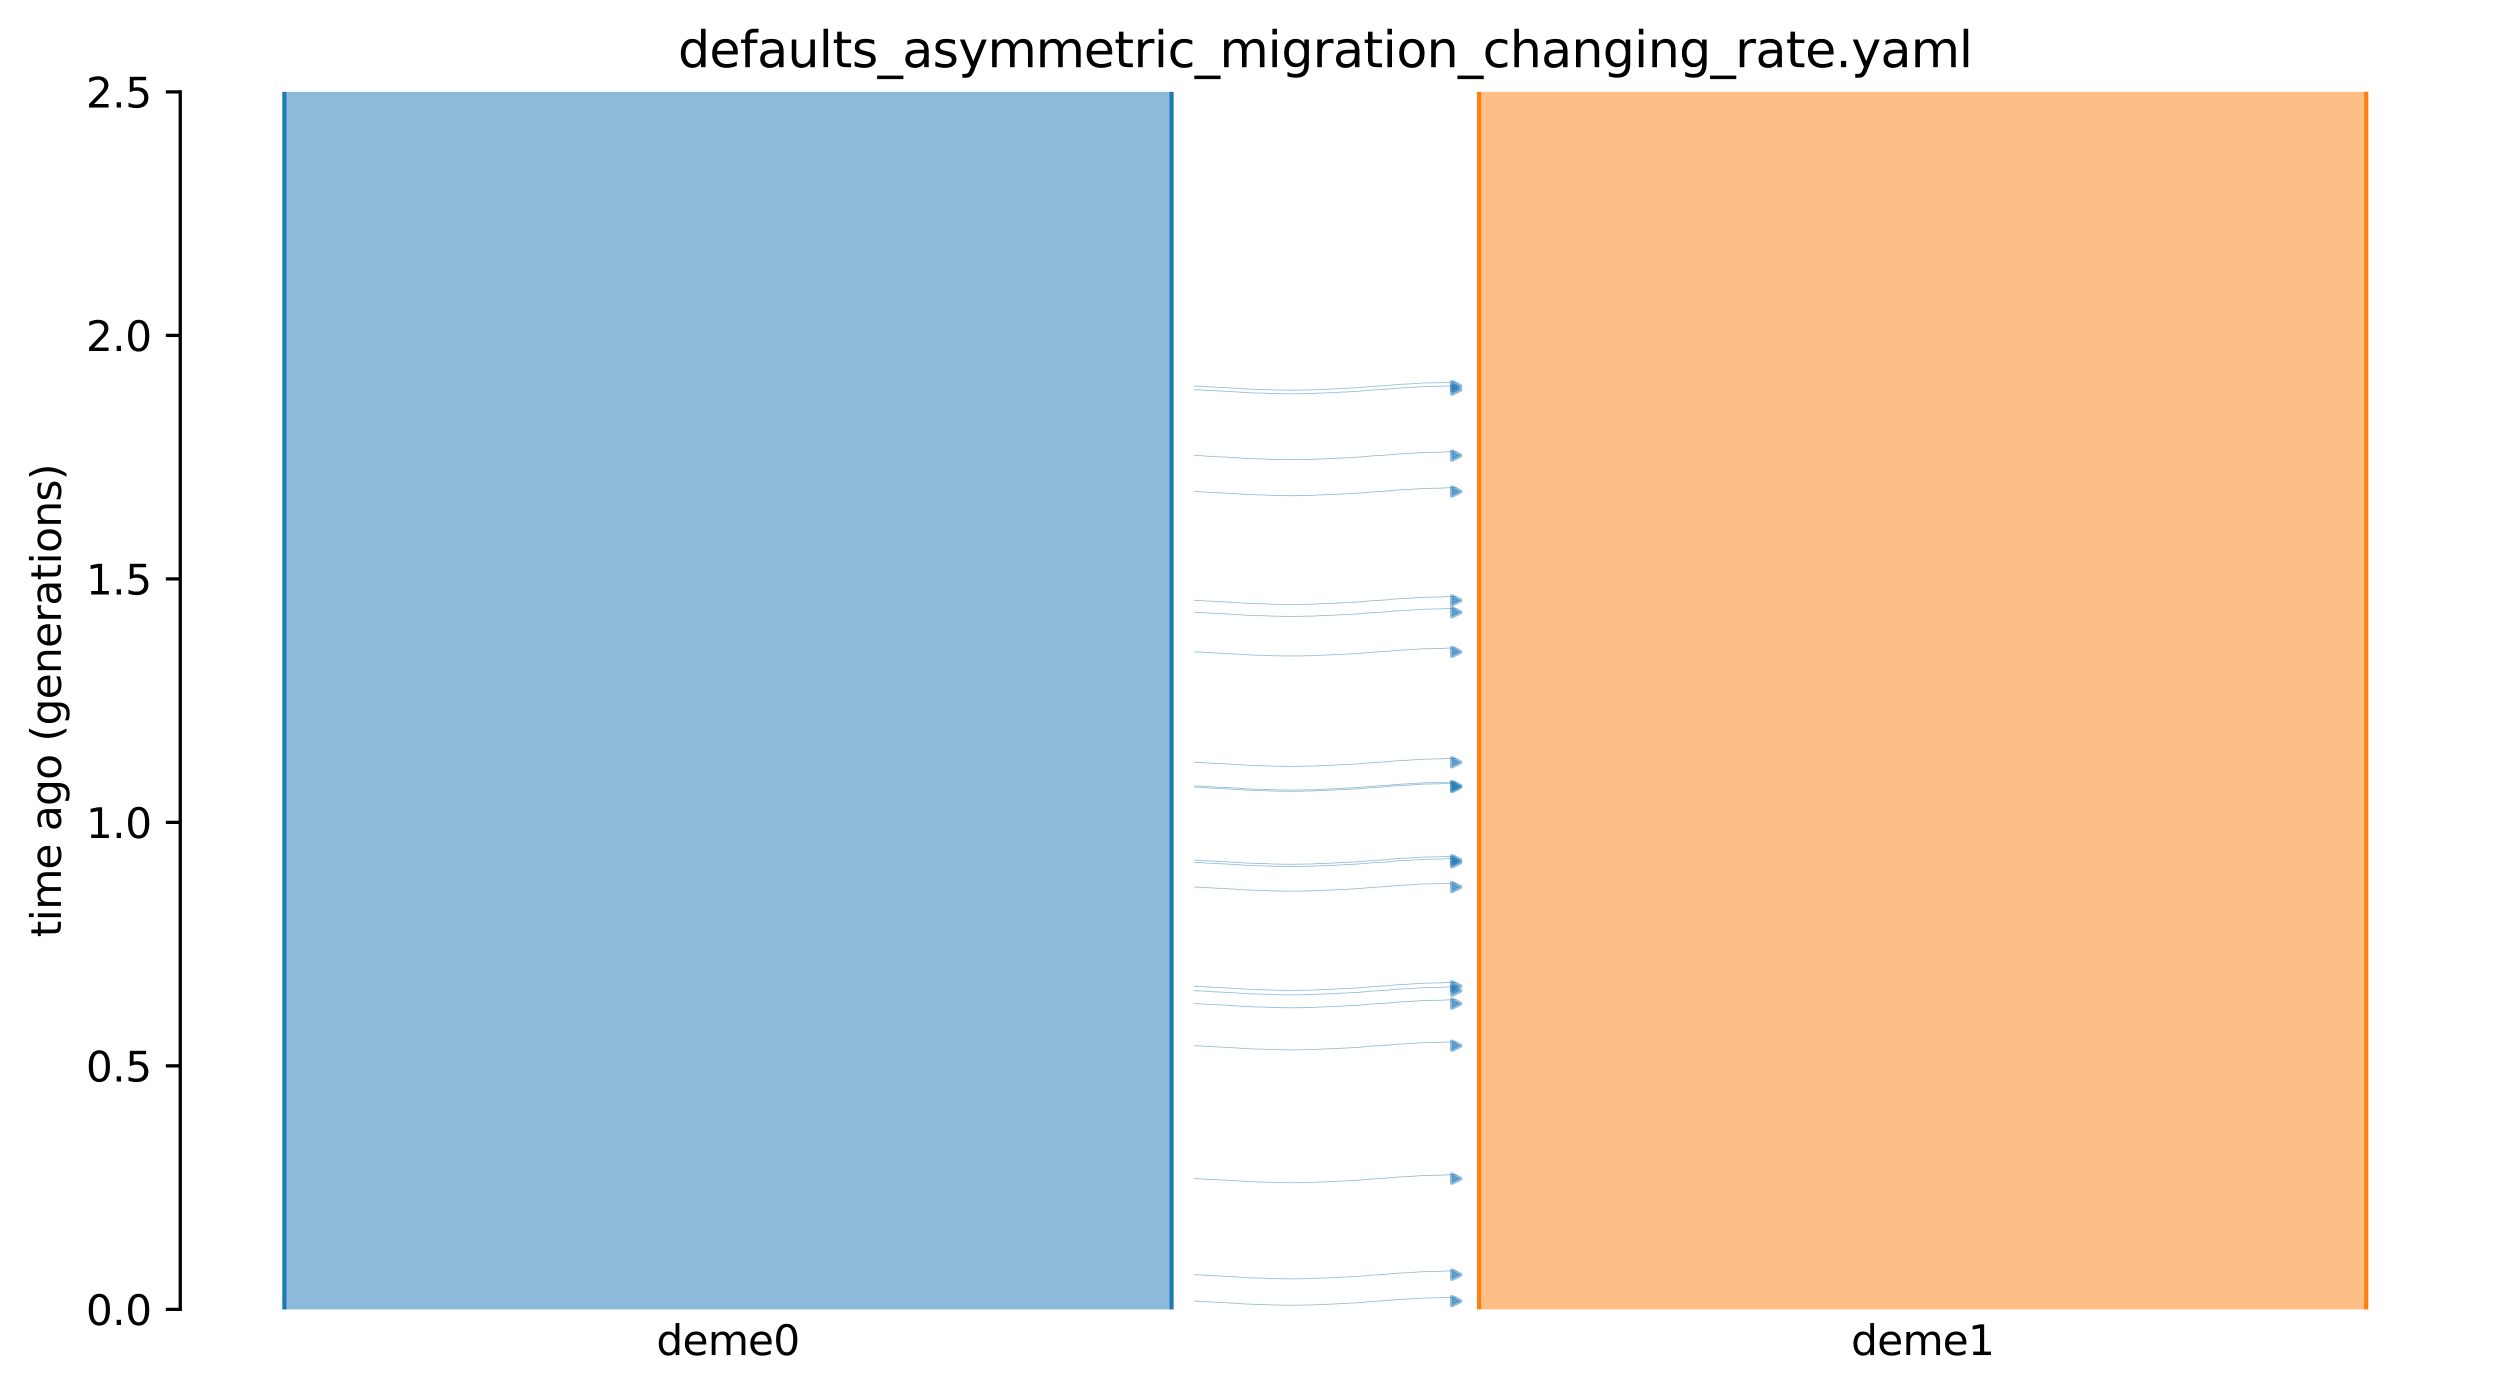 <?xml version="1.0" encoding="utf-8" standalone="no"?>
<!DOCTYPE svg PUBLIC "-//W3C//DTD SVG 1.1//EN"
  "http://www.w3.org/Graphics/SVG/1.1/DTD/svg11.dtd">
<svg xmlns:xlink="http://www.w3.org/1999/xlink" width="607.2pt" height="338.4pt" viewBox="0 0 607.2 338.4" xmlns="http://www.w3.org/2000/svg" version="1.1">
 <defs>
  <style type="text/css">*{stroke-linejoin: round; stroke-linecap: butt}</style>
 </defs>
 <g id="figure_1">
  <g id="patch_1">
   <path d="M 0 338.4 
L 607.2 338.4 
L 607.2 0 
L 0 0 
z
" style="fill: #ffffff"/>
  </g>
  <g id="axes_1">
   <g id="patch_2">
    <path d="M 43.781 318.022 
L 600 318.022 
L 600 22.318 
L 43.781 22.318 
z
" style="fill: #ffffff"/>
   </g>
   <path d="M 290.112 191.193 
L 291.112 191.224 
L 292.112 191.261 
L 293.112 191.359 
L 294.112 191.391 
L 295.112 191.465 
L 296.112 191.504 
L 297.112 191.539 
L 298.112 191.597 
L 299.112 191.667 
L 300.112 191.719 
L 301.112 191.778 
L 302.112 191.866 
L 303.112 191.913 
L 304.112 191.955 
L 305.112 191.986 
L 306.112 192.012 
L 307.112 192.033 
L 308.112 192.087 
L 309.112 192.115 
L 310.112 192.145 
L 311.112 192.17 
L 312.112 192.181 
L 313.112 192.191 
L 314.112 192.191 
L 315.112 192.182 
L 316.112 192.17 
L 317.112 192.139 
L 318.112 192.128 
L 319.112 192.098 
L 320.112 192.038 
L 321.112 192.001 
L 322.112 191.962 
L 323.112 191.919 
L 324.112 191.887 
L 325.112 191.819 
L 326.112 191.78 
L 327.112 191.737 
L 328.112 191.667 
L 329.112 191.63 
L 330.112 191.572 
L 331.112 191.461 
L 332.112 191.39 
L 333.112 191.277 
L 334.112 191.232 
L 335.112 191.17 
L 336.112 191.122 
L 337.112 191.041 
L 338.112 190.922 
L 339.112 190.852 
L 340.112 190.769 
L 341.112 190.736 
L 342.112 190.685 
L 343.112 190.616 
L 344.112 190.55 
L 345.112 190.473 
L 346.112 190.446 
L 347.112 190.419 
L 348.112 190.397 
L 349.112 190.377 
L 350.112 190.351 
L 351.112 190.301 
L 352.112 190.266 
L 353.669 190.23 
" clip-path="url(#p6f169dc552)" style="fill: none; stroke: #1f77b4; stroke-opacity: 0.5; stroke-width: 0.2; stroke-linecap: square"/>
   <path d="M 290.112 93.767 
L 291.112 93.798 
L 292.112 93.835 
L 293.112 93.933 
L 294.112 93.965 
L 295.112 94.039 
L 296.112 94.078 
L 297.112 94.113 
L 298.112 94.171 
L 299.112 94.241 
L 300.112 94.293 
L 301.112 94.352 
L 302.112 94.44 
L 303.112 94.487 
L 304.112 94.529 
L 305.112 94.559 
L 306.112 94.585 
L 307.112 94.607 
L 308.112 94.661 
L 309.112 94.689 
L 310.112 94.719 
L 311.112 94.744 
L 312.112 94.755 
L 313.112 94.765 
L 314.112 94.765 
L 315.112 94.756 
L 316.112 94.744 
L 317.112 94.713 
L 318.112 94.702 
L 319.112 94.672 
L 320.112 94.612 
L 321.112 94.575 
L 322.112 94.536 
L 323.112 94.493 
L 324.112 94.46 
L 325.112 94.393 
L 326.112 94.354 
L 327.112 94.311 
L 328.112 94.241 
L 329.112 94.204 
L 330.112 94.146 
L 331.112 94.035 
L 332.112 93.964 
L 333.112 93.851 
L 334.112 93.805 
L 335.112 93.744 
L 336.112 93.696 
L 337.112 93.615 
L 338.112 93.496 
L 339.112 93.426 
L 340.112 93.343 
L 341.112 93.31 
L 342.112 93.259 
L 343.112 93.19 
L 344.112 93.124 
L 345.112 93.047 
L 346.112 93.02 
L 347.112 92.993 
L 348.112 92.971 
L 349.112 92.951 
L 350.112 92.925 
L 351.112 92.875 
L 352.112 92.84 
L 353.669 92.804 
" clip-path="url(#p6f169dc552)" style="fill: none; stroke: #1f77b4; stroke-opacity: 0.5; stroke-width: 0.2; stroke-linecap: square"/>
   <path d="M 290.112 145.819 
L 291.112 145.85 
L 292.112 145.887 
L 293.112 145.985 
L 294.112 146.017 
L 295.112 146.091 
L 296.112 146.13 
L 297.112 146.165 
L 298.112 146.223 
L 299.112 146.293 
L 300.112 146.345 
L 301.112 146.404 
L 302.112 146.493 
L 303.112 146.539 
L 304.112 146.581 
L 305.112 146.612 
L 306.112 146.638 
L 307.112 146.659 
L 308.112 146.713 
L 309.112 146.741 
L 310.112 146.771 
L 311.112 146.796 
L 312.112 146.807 
L 313.112 146.817 
L 314.112 146.817 
L 315.112 146.808 
L 316.112 146.796 
L 317.112 146.765 
L 318.112 146.754 
L 319.112 146.724 
L 320.112 146.664 
L 321.112 146.627 
L 322.112 146.588 
L 323.112 146.545 
L 324.112 146.513 
L 325.112 146.445 
L 326.112 146.406 
L 327.112 146.363 
L 328.112 146.293 
L 329.112 146.256 
L 330.112 146.198 
L 331.112 146.087 
L 332.112 146.016 
L 333.112 145.903 
L 334.112 145.858 
L 335.112 145.796 
L 336.112 145.748 
L 337.112 145.667 
L 338.112 145.548 
L 339.112 145.478 
L 340.112 145.395 
L 341.112 145.362 
L 342.112 145.311 
L 343.112 145.242 
L 344.112 145.176 
L 345.112 145.099 
L 346.112 145.072 
L 347.112 145.045 
L 348.112 145.023 
L 349.112 145.003 
L 350.112 144.977 
L 351.112 144.927 
L 352.112 144.892 
L 353.669 144.856 
" clip-path="url(#p6f169dc552)" style="fill: none; stroke: #1f77b4; stroke-opacity: 0.5; stroke-width: 0.2; stroke-linecap: square"/>
   <path d="M 290.112 119.391 
L 291.112 119.422 
L 292.112 119.459 
L 293.112 119.557 
L 294.112 119.59 
L 295.112 119.663 
L 296.112 119.702 
L 297.112 119.737 
L 298.112 119.795 
L 299.112 119.865 
L 300.112 119.917 
L 301.112 119.976 
L 302.112 120.065 
L 303.112 120.111 
L 304.112 120.153 
L 305.112 120.184 
L 306.112 120.21 
L 307.112 120.231 
L 308.112 120.285 
L 309.112 120.313 
L 310.112 120.343 
L 311.112 120.368 
L 312.112 120.379 
L 313.112 120.39 
L 314.112 120.389 
L 315.112 120.38 
L 316.112 120.368 
L 317.112 120.337 
L 318.112 120.326 
L 319.112 120.296 
L 320.112 120.236 
L 321.112 120.199 
L 322.112 120.16 
L 323.112 120.117 
L 324.112 120.085 
L 325.112 120.017 
L 326.112 119.978 
L 327.112 119.935 
L 328.112 119.865 
L 329.112 119.828 
L 330.112 119.77 
L 331.112 119.659 
L 332.112 119.588 
L 333.112 119.475 
L 334.112 119.43 
L 335.112 119.368 
L 336.112 119.32 
L 337.112 119.239 
L 338.112 119.121 
L 339.112 119.05 
L 340.112 118.967 
L 341.112 118.934 
L 342.112 118.883 
L 343.112 118.814 
L 344.112 118.748 
L 345.112 118.671 
L 346.112 118.644 
L 347.112 118.617 
L 348.112 118.595 
L 349.112 118.575 
L 350.112 118.549 
L 351.112 118.499 
L 352.112 118.464 
L 353.669 118.428 
" clip-path="url(#p6f169dc552)" style="fill: none; stroke: #1f77b4; stroke-opacity: 0.5; stroke-width: 0.2; stroke-linecap: square"/>
   <path d="M 290.112 94.65 
L 291.112 94.681 
L 292.112 94.718 
L 293.112 94.816 
L 294.112 94.848 
L 295.112 94.922 
L 296.112 94.961 
L 297.112 94.996 
L 298.112 95.054 
L 299.112 95.124 
L 300.112 95.176 
L 301.112 95.235 
L 302.112 95.323 
L 303.112 95.37 
L 304.112 95.412 
L 305.112 95.442 
L 306.112 95.469 
L 307.112 95.49 
L 308.112 95.544 
L 309.112 95.572 
L 310.112 95.602 
L 311.112 95.627 
L 312.112 95.638 
L 313.112 95.648 
L 314.112 95.648 
L 315.112 95.639 
L 316.112 95.627 
L 317.112 95.596 
L 318.112 95.585 
L 319.112 95.555 
L 320.112 95.495 
L 321.112 95.458 
L 322.112 95.419 
L 323.112 95.376 
L 324.112 95.343 
L 325.112 95.276 
L 326.112 95.237 
L 327.112 95.194 
L 328.112 95.124 
L 329.112 95.087 
L 330.112 95.029 
L 331.112 94.918 
L 332.112 94.847 
L 333.112 94.734 
L 334.112 94.689 
L 335.112 94.627 
L 336.112 94.579 
L 337.112 94.498 
L 338.112 94.379 
L 339.112 94.309 
L 340.112 94.226 
L 341.112 94.193 
L 342.112 94.142 
L 343.112 94.073 
L 344.112 94.007 
L 345.112 93.93 
L 346.112 93.903 
L 347.112 93.876 
L 348.112 93.854 
L 349.112 93.834 
L 350.112 93.808 
L 351.112 93.758 
L 352.112 93.723 
L 353.669 93.687 
" clip-path="url(#p6f169dc552)" style="fill: none; stroke: #1f77b4; stroke-opacity: 0.5; stroke-width: 0.2; stroke-linecap: square"/>
   <path d="M 290.112 185.14 
L 291.112 185.171 
L 292.112 185.208 
L 293.112 185.306 
L 294.112 185.339 
L 295.112 185.412 
L 296.112 185.451 
L 297.112 185.486 
L 298.112 185.544 
L 299.112 185.614 
L 300.112 185.666 
L 301.112 185.725 
L 302.112 185.814 
L 303.112 185.86 
L 304.112 185.902 
L 305.112 185.933 
L 306.112 185.959 
L 307.112 185.98 
L 308.112 186.034 
L 309.112 186.062 
L 310.112 186.092 
L 311.112 186.117 
L 312.112 186.128 
L 313.112 186.139 
L 314.112 186.138 
L 315.112 186.129 
L 316.112 186.117 
L 317.112 186.086 
L 318.112 186.075 
L 319.112 186.045 
L 320.112 185.985 
L 321.112 185.948 
L 322.112 185.909 
L 323.112 185.866 
L 324.112 185.834 
L 325.112 185.766 
L 326.112 185.727 
L 327.112 185.684 
L 328.112 185.614 
L 329.112 185.577 
L 330.112 185.519 
L 331.112 185.408 
L 332.112 185.337 
L 333.112 185.224 
L 334.112 185.179 
L 335.112 185.117 
L 336.112 185.069 
L 337.112 184.988 
L 338.112 184.87 
L 339.112 184.799 
L 340.112 184.716 
L 341.112 184.683 
L 342.112 184.632 
L 343.112 184.563 
L 344.112 184.497 
L 345.112 184.42 
L 346.112 184.393 
L 347.112 184.366 
L 348.112 184.344 
L 349.112 184.324 
L 350.112 184.298 
L 351.112 184.248 
L 352.112 184.213 
L 353.669 184.177 
" clip-path="url(#p6f169dc552)" style="fill: none; stroke: #1f77b4; stroke-opacity: 0.5; stroke-width: 0.2; stroke-linecap: square"/>
   <path d="M 290.112 110.644 
L 291.112 110.675 
L 292.112 110.712 
L 293.112 110.81 
L 294.112 110.843 
L 295.112 110.916 
L 296.112 110.955 
L 297.112 110.99 
L 298.112 111.048 
L 299.112 111.118 
L 300.112 111.17 
L 301.112 111.229 
L 302.112 111.318 
L 303.112 111.364 
L 304.112 111.406 
L 305.112 111.437 
L 306.112 111.463 
L 307.112 111.484 
L 308.112 111.538 
L 309.112 111.566 
L 310.112 111.596 
L 311.112 111.621 
L 312.112 111.633 
L 313.112 111.643 
L 314.112 111.642 
L 315.112 111.633 
L 316.112 111.621 
L 317.112 111.59 
L 318.112 111.579 
L 319.112 111.549 
L 320.112 111.489 
L 321.112 111.452 
L 322.112 111.413 
L 323.112 111.37 
L 324.112 111.338 
L 325.112 111.27 
L 326.112 111.231 
L 327.112 111.188 
L 328.112 111.118 
L 329.112 111.081 
L 330.112 111.023 
L 331.112 110.912 
L 332.112 110.841 
L 333.112 110.729 
L 334.112 110.683 
L 335.112 110.621 
L 336.112 110.573 
L 337.112 110.492 
L 338.112 110.374 
L 339.112 110.303 
L 340.112 110.22 
L 341.112 110.187 
L 342.112 110.136 
L 343.112 110.067 
L 344.112 110.001 
L 345.112 109.924 
L 346.112 109.897 
L 347.112 109.87 
L 348.112 109.848 
L 349.112 109.828 
L 350.112 109.802 
L 351.112 109.752 
L 352.112 109.717 
L 353.669 109.681 
" clip-path="url(#p6f169dc552)" style="fill: none; stroke: #1f77b4; stroke-opacity: 0.5; stroke-width: 0.2; stroke-linecap: square"/>
   <path d="M 290.112 148.715 
L 291.112 148.746 
L 292.112 148.783 
L 293.112 148.881 
L 294.112 148.913 
L 295.112 148.987 
L 296.112 149.026 
L 297.112 149.061 
L 298.112 149.119 
L 299.112 149.189 
L 300.112 149.241 
L 301.112 149.3 
L 302.112 149.388 
L 303.112 149.435 
L 304.112 149.477 
L 305.112 149.507 
L 306.112 149.533 
L 307.112 149.555 
L 308.112 149.609 
L 309.112 149.637 
L 310.112 149.667 
L 311.112 149.692 
L 312.112 149.703 
L 313.112 149.713 
L 314.112 149.713 
L 315.112 149.704 
L 316.112 149.692 
L 317.112 149.661 
L 318.112 149.65 
L 319.112 149.62 
L 320.112 149.56 
L 321.112 149.523 
L 322.112 149.484 
L 323.112 149.441 
L 324.112 149.408 
L 325.112 149.341 
L 326.112 149.302 
L 327.112 149.259 
L 328.112 149.189 
L 329.112 149.152 
L 330.112 149.094 
L 331.112 148.983 
L 332.112 148.912 
L 333.112 148.799 
L 334.112 148.754 
L 335.112 148.692 
L 336.112 148.644 
L 337.112 148.563 
L 338.112 148.444 
L 339.112 148.374 
L 340.112 148.291 
L 341.112 148.258 
L 342.112 148.207 
L 343.112 148.138 
L 344.112 148.072 
L 345.112 147.995 
L 346.112 147.968 
L 347.112 147.941 
L 348.112 147.919 
L 349.112 147.899 
L 350.112 147.873 
L 351.112 147.823 
L 352.112 147.788 
L 353.669 147.752 
" clip-path="url(#p6f169dc552)" style="fill: none; stroke: #1f77b4; stroke-opacity: 0.5; stroke-width: 0.2; stroke-linecap: square"/>
   <path d="M 290.112 190.881 
L 291.112 190.912 
L 292.112 190.949 
L 293.112 191.047 
L 294.112 191.08 
L 295.112 191.153 
L 296.112 191.192 
L 297.112 191.227 
L 298.112 191.285 
L 299.112 191.355 
L 300.112 191.407 
L 301.112 191.466 
L 302.112 191.555 
L 303.112 191.601 
L 304.112 191.643 
L 305.112 191.674 
L 306.112 191.7 
L 307.112 191.721 
L 308.112 191.775 
L 309.112 191.803 
L 310.112 191.833 
L 311.112 191.858 
L 312.112 191.869 
L 313.112 191.879 
L 314.112 191.879 
L 315.112 191.87 
L 316.112 191.858 
L 317.112 191.827 
L 318.112 191.816 
L 319.112 191.786 
L 320.112 191.726 
L 321.112 191.689 
L 322.112 191.65 
L 323.112 191.607 
L 324.112 191.575 
L 325.112 191.507 
L 326.112 191.468 
L 327.112 191.425 
L 328.112 191.355 
L 329.112 191.318 
L 330.112 191.26 
L 331.112 191.149 
L 332.112 191.078 
L 333.112 190.965 
L 334.112 190.92 
L 335.112 190.858 
L 336.112 190.81 
L 337.112 190.729 
L 338.112 190.61 
L 339.112 190.54 
L 340.112 190.457 
L 341.112 190.424 
L 342.112 190.373 
L 343.112 190.304 
L 344.112 190.238 
L 345.112 190.161 
L 346.112 190.134 
L 347.112 190.107 
L 348.112 190.085 
L 349.112 190.065 
L 350.112 190.039 
L 351.112 189.989 
L 352.112 189.954 
L 353.669 189.918 
" clip-path="url(#p6f169dc552)" style="fill: none; stroke: #1f77b4; stroke-opacity: 0.5; stroke-width: 0.2; stroke-linecap: square"/>
   <path d="M 290.112 158.328 
L 291.112 158.36 
L 292.112 158.397 
L 293.112 158.494 
L 294.112 158.527 
L 295.112 158.601 
L 296.112 158.639 
L 297.112 158.675 
L 298.112 158.732 
L 299.112 158.803 
L 300.112 158.855 
L 301.112 158.914 
L 302.112 159.002 
L 303.112 159.048 
L 304.112 159.09 
L 305.112 159.121 
L 306.112 159.147 
L 307.112 159.168 
L 308.112 159.223 
L 309.112 159.25 
L 310.112 159.28 
L 311.112 159.306 
L 312.112 159.317 
L 313.112 159.327 
L 314.112 159.327 
L 315.112 159.317 
L 316.112 159.306 
L 317.112 159.275 
L 318.112 159.263 
L 319.112 159.233 
L 320.112 159.173 
L 321.112 159.136 
L 322.112 159.097 
L 323.112 159.055 
L 324.112 159.022 
L 325.112 158.955 
L 326.112 158.915 
L 327.112 158.873 
L 328.112 158.802 
L 329.112 158.766 
L 330.112 158.707 
L 331.112 158.596 
L 332.112 158.526 
L 333.112 158.413 
L 334.112 158.367 
L 335.112 158.306 
L 336.112 158.257 
L 337.112 158.176 
L 338.112 158.058 
L 339.112 157.988 
L 340.112 157.904 
L 341.112 157.871 
L 342.112 157.82 
L 343.112 157.752 
L 344.112 157.685 
L 345.112 157.609 
L 346.112 157.581 
L 347.112 157.555 
L 348.112 157.532 
L 349.112 157.513 
L 350.112 157.486 
L 351.112 157.436 
L 352.112 157.401 
L 353.669 157.365 
" clip-path="url(#p6f169dc552)" style="fill: none; stroke: #1f77b4; stroke-opacity: 0.5; stroke-width: 0.2; stroke-linecap: square"/>
   <path d="M 290.112 239.547 
L 291.112 239.578 
L 292.112 239.615 
L 293.112 239.713 
L 294.112 239.746 
L 295.112 239.819 
L 296.112 239.858 
L 297.112 239.893 
L 298.112 239.951 
L 299.112 240.021 
L 300.112 240.073 
L 301.112 240.132 
L 302.112 240.221 
L 303.112 240.267 
L 304.112 240.309 
L 305.112 240.34 
L 306.112 240.366 
L 307.112 240.387 
L 308.112 240.441 
L 309.112 240.469 
L 310.112 240.499 
L 311.112 240.524 
L 312.112 240.535 
L 313.112 240.546 
L 314.112 240.545 
L 315.112 240.536 
L 316.112 240.524 
L 317.112 240.493 
L 318.112 240.482 
L 319.112 240.452 
L 320.112 240.392 
L 321.112 240.355 
L 322.112 240.316 
L 323.112 240.273 
L 324.112 240.241 
L 325.112 240.173 
L 326.112 240.134 
L 327.112 240.091 
L 328.112 240.021 
L 329.112 239.984 
L 330.112 239.926 
L 331.112 239.815 
L 332.112 239.744 
L 333.112 239.632 
L 334.112 239.586 
L 335.112 239.524 
L 336.112 239.476 
L 337.112 239.395 
L 338.112 239.277 
L 339.112 239.206 
L 340.112 239.123 
L 341.112 239.09 
L 342.112 239.039 
L 343.112 238.97 
L 344.112 238.904 
L 345.112 238.827 
L 346.112 238.8 
L 347.112 238.773 
L 348.112 238.751 
L 349.112 238.731 
L 350.112 238.705 
L 351.112 238.655 
L 352.112 238.62 
L 353.669 238.584 
" clip-path="url(#p6f169dc552)" style="fill: none; stroke: #1f77b4; stroke-opacity: 0.5; stroke-width: 0.2; stroke-linecap: square"/>
   <path d="M 290.112 243.765 
L 291.112 243.797 
L 292.112 243.834 
L 293.112 243.931 
L 294.112 243.964 
L 295.112 244.037 
L 296.112 244.076 
L 297.112 244.111 
L 298.112 244.169 
L 299.112 244.239 
L 300.112 244.291 
L 301.112 244.351 
L 302.112 244.439 
L 303.112 244.485 
L 304.112 244.527 
L 305.112 244.558 
L 306.112 244.584 
L 307.112 244.605 
L 308.112 244.659 
L 309.112 244.687 
L 310.112 244.717 
L 311.112 244.742 
L 312.112 244.754 
L 313.112 244.764 
L 314.112 244.764 
L 315.112 244.754 
L 316.112 244.742 
L 317.112 244.711 
L 318.112 244.7 
L 319.112 244.67 
L 320.112 244.61 
L 321.112 244.573 
L 322.112 244.534 
L 323.112 244.492 
L 324.112 244.459 
L 325.112 244.391 
L 326.112 244.352 
L 327.112 244.31 
L 328.112 244.239 
L 329.112 244.203 
L 330.112 244.144 
L 331.112 244.033 
L 332.112 243.963 
L 333.112 243.85 
L 334.112 243.804 
L 335.112 243.743 
L 336.112 243.694 
L 337.112 243.613 
L 338.112 243.495 
L 339.112 243.425 
L 340.112 243.341 
L 341.112 243.308 
L 342.112 243.257 
L 343.112 243.189 
L 344.112 243.122 
L 345.112 243.045 
L 346.112 243.018 
L 347.112 242.992 
L 348.112 242.969 
L 349.112 242.949 
L 350.112 242.923 
L 351.112 242.873 
L 352.112 242.838 
L 353.669 242.802 
" clip-path="url(#p6f169dc552)" style="fill: none; stroke: #1f77b4; stroke-opacity: 0.5; stroke-width: 0.2; stroke-linecap: square"/>
   <path d="M 290.112 253.993 
L 291.112 254.025 
L 292.112 254.062 
L 293.112 254.16 
L 294.112 254.192 
L 295.112 254.266 
L 296.112 254.304 
L 297.112 254.34 
L 298.112 254.397 
L 299.112 254.468 
L 300.112 254.52 
L 301.112 254.579 
L 302.112 254.667 
L 303.112 254.713 
L 304.112 254.756 
L 305.112 254.786 
L 306.112 254.812 
L 307.112 254.833 
L 308.112 254.888 
L 309.112 254.916 
L 310.112 254.945 
L 311.112 254.971 
L 312.112 254.982 
L 313.112 254.992 
L 314.112 254.992 
L 315.112 254.982 
L 316.112 254.971 
L 317.112 254.94 
L 318.112 254.929 
L 319.112 254.898 
L 320.112 254.839 
L 321.112 254.801 
L 322.112 254.762 
L 323.112 254.72 
L 324.112 254.687 
L 325.112 254.62 
L 326.112 254.581 
L 327.112 254.538 
L 328.112 254.467 
L 329.112 254.431 
L 330.112 254.373 
L 331.112 254.262 
L 332.112 254.191 
L 333.112 254.078 
L 334.112 254.032 
L 335.112 253.971 
L 336.112 253.922 
L 337.112 253.842 
L 338.112 253.723 
L 339.112 253.653 
L 340.112 253.57 
L 341.112 253.536 
L 342.112 253.485 
L 343.112 253.417 
L 344.112 253.351 
L 345.112 253.274 
L 346.112 253.246 
L 347.112 253.22 
L 348.112 253.197 
L 349.112 253.178 
L 350.112 253.151 
L 351.112 253.102 
L 352.112 253.067 
L 353.669 253.031 
" clip-path="url(#p6f169dc552)" style="fill: none; stroke: #1f77b4; stroke-opacity: 0.5; stroke-width: 0.2; stroke-linecap: square"/>
   <path d="M 290.112 215.446 
L 291.112 215.477 
L 292.112 215.514 
L 293.112 215.612 
L 294.112 215.644 
L 295.112 215.718 
L 296.112 215.756 
L 297.112 215.792 
L 298.112 215.85 
L 299.112 215.92 
L 300.112 215.972 
L 301.112 216.031 
L 302.112 216.119 
L 303.112 216.165 
L 304.112 216.208 
L 305.112 216.238 
L 306.112 216.264 
L 307.112 216.286 
L 308.112 216.34 
L 309.112 216.368 
L 310.112 216.398 
L 311.112 216.423 
L 312.112 216.434 
L 313.112 216.444 
L 314.112 216.444 
L 315.112 216.435 
L 316.112 216.423 
L 317.112 216.392 
L 318.112 216.381 
L 319.112 216.351 
L 320.112 216.291 
L 321.112 216.254 
L 322.112 216.215 
L 323.112 216.172 
L 324.112 216.139 
L 325.112 216.072 
L 326.112 216.033 
L 327.112 215.99 
L 328.112 215.92 
L 329.112 215.883 
L 330.112 215.825 
L 331.112 215.714 
L 332.112 215.643 
L 333.112 215.53 
L 334.112 215.484 
L 335.112 215.423 
L 336.112 215.375 
L 337.112 215.294 
L 338.112 215.175 
L 339.112 215.105 
L 340.112 215.022 
L 341.112 214.989 
L 342.112 214.937 
L 343.112 214.869 
L 344.112 214.803 
L 345.112 214.726 
L 346.112 214.699 
L 347.112 214.672 
L 348.112 214.649 
L 349.112 214.63 
L 350.112 214.604 
L 351.112 214.554 
L 352.112 214.519 
L 353.669 214.483 
" clip-path="url(#p6f169dc552)" style="fill: none; stroke: #1f77b4; stroke-opacity: 0.5; stroke-width: 0.2; stroke-linecap: square"/>
   <path d="M 290.112 309.609 
L 291.112 309.641 
L 292.112 309.678 
L 293.112 309.775 
L 294.112 309.808 
L 295.112 309.882 
L 296.112 309.92 
L 297.112 309.956 
L 298.112 310.013 
L 299.112 310.084 
L 300.112 310.136 
L 301.112 310.195 
L 302.112 310.283 
L 303.112 310.329 
L 304.112 310.371 
L 305.112 310.402 
L 306.112 310.428 
L 307.112 310.449 
L 308.112 310.504 
L 309.112 310.531 
L 310.112 310.561 
L 311.112 310.587 
L 312.112 310.598 
L 313.112 310.608 
L 314.112 310.608 
L 315.112 310.598 
L 316.112 310.587 
L 317.112 310.556 
L 318.112 310.544 
L 319.112 310.514 
L 320.112 310.454 
L 321.112 310.417 
L 322.112 310.378 
L 323.112 310.336 
L 324.112 310.303 
L 325.112 310.236 
L 326.112 310.196 
L 327.112 310.154 
L 328.112 310.083 
L 329.112 310.047 
L 330.112 309.988 
L 331.112 309.877 
L 332.112 309.807 
L 333.112 309.694 
L 334.112 309.648 
L 335.112 309.587 
L 336.112 309.538 
L 337.112 309.457 
L 338.112 309.339 
L 339.112 309.269 
L 340.112 309.185 
L 341.112 309.152 
L 342.112 309.101 
L 343.112 309.033 
L 344.112 308.966 
L 345.112 308.89 
L 346.112 308.862 
L 347.112 308.836 
L 348.112 308.813 
L 349.112 308.794 
L 350.112 308.767 
L 351.112 308.717 
L 352.112 308.682 
L 353.669 308.646 
" clip-path="url(#p6f169dc552)" style="fill: none; stroke: #1f77b4; stroke-opacity: 0.5; stroke-width: 0.2; stroke-linecap: square"/>
   <path d="M 290.112 209.462 
L 291.112 209.494 
L 292.112 209.531 
L 293.112 209.629 
L 294.112 209.661 
L 295.112 209.735 
L 296.112 209.773 
L 297.112 209.809 
L 298.112 209.866 
L 299.112 209.937 
L 300.112 209.989 
L 301.112 210.048 
L 302.112 210.136 
L 303.112 210.182 
L 304.112 210.225 
L 305.112 210.255 
L 306.112 210.281 
L 307.112 210.302 
L 308.112 210.357 
L 309.112 210.385 
L 310.112 210.414 
L 311.112 210.44 
L 312.112 210.451 
L 313.112 210.461 
L 314.112 210.461 
L 315.112 210.451 
L 316.112 210.44 
L 317.112 210.409 
L 318.112 210.397 
L 319.112 210.367 
L 320.112 210.308 
L 321.112 210.27 
L 322.112 210.231 
L 323.112 210.189 
L 324.112 210.156 
L 325.112 210.089 
L 326.112 210.05 
L 327.112 210.007 
L 328.112 209.936 
L 329.112 209.9 
L 330.112 209.841 
L 331.112 209.731 
L 332.112 209.66 
L 333.112 209.547 
L 334.112 209.501 
L 335.112 209.44 
L 336.112 209.391 
L 337.112 209.311 
L 338.112 209.192 
L 339.112 209.122 
L 340.112 209.039 
L 341.112 209.005 
L 342.112 208.954 
L 343.112 208.886 
L 344.112 208.82 
L 345.112 208.743 
L 346.112 208.715 
L 347.112 208.689 
L 348.112 208.666 
L 349.112 208.647 
L 350.112 208.62 
L 351.112 208.571 
L 352.112 208.535 
L 353.669 208.5 
" clip-path="url(#p6f169dc552)" style="fill: none; stroke: #1f77b4; stroke-opacity: 0.5; stroke-width: 0.2; stroke-linecap: square"/>
   <path d="M 290.112 240.633 
L 291.112 240.664 
L 292.112 240.701 
L 293.112 240.799 
L 294.112 240.831 
L 295.112 240.905 
L 296.112 240.943 
L 297.112 240.979 
L 298.112 241.036 
L 299.112 241.107 
L 300.112 241.159 
L 301.112 241.218 
L 302.112 241.306 
L 303.112 241.352 
L 304.112 241.395 
L 305.112 241.425 
L 306.112 241.451 
L 307.112 241.473 
L 308.112 241.527 
L 309.112 241.555 
L 310.112 241.584 
L 311.112 241.61 
L 312.112 241.621 
L 313.112 241.631 
L 314.112 241.631 
L 315.112 241.621 
L 316.112 241.61 
L 317.112 241.579 
L 318.112 241.568 
L 319.112 241.538 
L 320.112 241.478 
L 321.112 241.441 
L 322.112 241.401 
L 323.112 241.359 
L 324.112 241.326 
L 325.112 241.259 
L 326.112 241.22 
L 327.112 241.177 
L 328.112 241.106 
L 329.112 241.07 
L 330.112 241.012 
L 331.112 240.901 
L 332.112 240.83 
L 333.112 240.717 
L 334.112 240.671 
L 335.112 240.61 
L 336.112 240.562 
L 337.112 240.481 
L 338.112 240.362 
L 339.112 240.292 
L 340.112 240.209 
L 341.112 240.176 
L 342.112 240.124 
L 343.112 240.056 
L 344.112 239.99 
L 345.112 239.913 
L 346.112 239.885 
L 347.112 239.859 
L 348.112 239.836 
L 349.112 239.817 
L 350.112 239.79 
L 351.112 239.741 
L 352.112 239.706 
L 353.669 239.67 
" clip-path="url(#p6f169dc552)" style="fill: none; stroke: #1f77b4; stroke-opacity: 0.5; stroke-width: 0.2; stroke-linecap: square"/>
   <path d="M 290.112 286.263 
L 291.112 286.294 
L 292.112 286.331 
L 293.112 286.429 
L 294.112 286.461 
L 295.112 286.535 
L 296.112 286.574 
L 297.112 286.609 
L 298.112 286.667 
L 299.112 286.737 
L 300.112 286.789 
L 301.112 286.848 
L 302.112 286.936 
L 303.112 286.983 
L 304.112 287.025 
L 305.112 287.055 
L 306.112 287.081 
L 307.112 287.103 
L 308.112 287.157 
L 309.112 287.185 
L 310.112 287.215 
L 311.112 287.24 
L 312.112 287.251 
L 313.112 287.261 
L 314.112 287.261 
L 315.112 287.252 
L 316.112 287.24 
L 317.112 287.209 
L 318.112 287.198 
L 319.112 287.168 
L 320.112 287.108 
L 321.112 287.071 
L 322.112 287.032 
L 323.112 286.989 
L 324.112 286.956 
L 325.112 286.889 
L 326.112 286.85 
L 327.112 286.807 
L 328.112 286.737 
L 329.112 286.7 
L 330.112 286.642 
L 331.112 286.531 
L 332.112 286.46 
L 333.112 286.347 
L 334.112 286.302 
L 335.112 286.24 
L 336.112 286.192 
L 337.112 286.111 
L 338.112 285.992 
L 339.112 285.922 
L 340.112 285.839 
L 341.112 285.806 
L 342.112 285.755 
L 343.112 285.686 
L 344.112 285.62 
L 345.112 285.543 
L 346.112 285.516 
L 347.112 285.489 
L 348.112 285.467 
L 349.112 285.447 
L 350.112 285.421 
L 351.112 285.371 
L 352.112 285.336 
L 353.669 285.3 
" clip-path="url(#p6f169dc552)" style="fill: none; stroke: #1f77b4; stroke-opacity: 0.5; stroke-width: 0.2; stroke-linecap: square"/>
   <path d="M 290.112 208.912 
L 291.112 208.943 
L 292.112 208.98 
L 293.112 209.078 
L 294.112 209.11 
L 295.112 209.184 
L 296.112 209.223 
L 297.112 209.258 
L 298.112 209.316 
L 299.112 209.386 
L 300.112 209.438 
L 301.112 209.497 
L 302.112 209.585 
L 303.112 209.632 
L 304.112 209.674 
L 305.112 209.705 
L 306.112 209.731 
L 307.112 209.752 
L 308.112 209.806 
L 309.112 209.834 
L 310.112 209.864 
L 311.112 209.889 
L 312.112 209.9 
L 313.112 209.91 
L 314.112 209.91 
L 315.112 209.901 
L 316.112 209.889 
L 317.112 209.858 
L 318.112 209.847 
L 319.112 209.817 
L 320.112 209.757 
L 321.112 209.72 
L 322.112 209.681 
L 323.112 209.638 
L 324.112 209.605 
L 325.112 209.538 
L 326.112 209.499 
L 327.112 209.456 
L 328.112 209.386 
L 329.112 209.349 
L 330.112 209.291 
L 331.112 209.18 
L 332.112 209.109 
L 333.112 208.996 
L 334.112 208.951 
L 335.112 208.889 
L 336.112 208.841 
L 337.112 208.76 
L 338.112 208.641 
L 339.112 208.571 
L 340.112 208.488 
L 341.112 208.455 
L 342.112 208.404 
L 343.112 208.335 
L 344.112 208.269 
L 345.112 208.192 
L 346.112 208.165 
L 347.112 208.138 
L 348.112 208.116 
L 349.112 208.096 
L 350.112 208.07 
L 351.112 208.02 
L 352.112 207.985 
L 353.669 207.949 
" clip-path="url(#p6f169dc552)" style="fill: none; stroke: #1f77b4; stroke-opacity: 0.5; stroke-width: 0.2; stroke-linecap: square"/>
   <path d="M 290.112 316.016 
L 291.112 316.047 
L 292.112 316.084 
L 293.112 316.182 
L 294.112 316.214 
L 295.112 316.288 
L 296.112 316.326 
L 297.112 316.362 
L 298.112 316.419 
L 299.112 316.49 
L 300.112 316.542 
L 301.112 316.601 
L 302.112 316.689 
L 303.112 316.735 
L 304.112 316.778 
L 305.112 316.808 
L 306.112 316.834 
L 307.112 316.855 
L 308.112 316.91 
L 309.112 316.938 
L 310.112 316.967 
L 311.112 316.993 
L 312.112 317.004 
L 313.112 317.014 
L 314.112 317.014 
L 315.112 317.004 
L 316.112 316.993 
L 317.112 316.962 
L 318.112 316.951 
L 319.112 316.92 
L 320.112 316.861 
L 321.112 316.824 
L 322.112 316.784 
L 323.112 316.742 
L 324.112 316.709 
L 325.112 316.642 
L 326.112 316.603 
L 327.112 316.56 
L 328.112 316.489 
L 329.112 316.453 
L 330.112 316.395 
L 331.112 316.284 
L 332.112 316.213 
L 333.112 316.1 
L 334.112 316.054 
L 335.112 315.993 
L 336.112 315.945 
L 337.112 315.864 
L 338.112 315.745 
L 339.112 315.675 
L 340.112 315.592 
L 341.112 315.559 
L 342.112 315.507 
L 343.112 315.439 
L 344.112 315.373 
L 345.112 315.296 
L 346.112 315.268 
L 347.112 315.242 
L 348.112 315.219 
L 349.112 315.2 
L 350.112 315.173 
L 351.112 315.124 
L 352.112 315.089 
L 353.669 315.053 
" clip-path="url(#p6f169dc552)" style="fill: none; stroke: #1f77b4; stroke-opacity: 0.5; stroke-width: 0.2; stroke-linecap: square"/>
   <g id="patch_3">
    <path d="M 69.064 22.318 
L 69.064 318.022 
M 284.55 22.318 
L 284.55 318.022 
" clip-path="url(#p6f169dc552)" style="fill: none; stroke: #ffffff; stroke-width: 3; stroke-linejoin: miter"/>
    <path d="M 69.064 22.318 
L 69.064 318.022 
M 284.55 22.318 
L 284.55 318.022 
" clip-path="url(#p6f169dc552)" style="fill: none; stroke: #1f77b4; stroke-linejoin: miter"/>
    <g id="PolyCollection_1">
     <path d="M 284.55 22.318 
L 69.064 22.318 
L 69.064 318.022 
L 284.55 318.022 
L 284.55 318.022 
L 284.55 22.318 
z
" clip-path="url(#p6f169dc552)" style="fill: #1f77b4; fill-opacity: 0.5"/>
    </g>
    <g id="patch_4">
     <path d="M 359.231 22.318 
L 359.231 318.022 
M 574.717 22.318 
L 574.717 318.022 
" clip-path="url(#p6f169dc552)" style="fill: none; stroke: #ffffff; stroke-width: 3; stroke-linejoin: miter"/>
     <path d="M 359.231 22.318 
L 359.231 318.022 
M 574.717 22.318 
L 574.717 318.022 
" clip-path="url(#p6f169dc552)" style="fill: none; stroke: #ff7f0e; stroke-linejoin: miter"/>
     <g id="PolyCollection_2">
      <path d="M 574.717 22.318 
L 359.231 22.318 
L 359.231 318.022 
L 574.717 318.022 
L 574.717 318.022 
L 574.717 22.318 
z
" clip-path="url(#p6f169dc552)" style="fill: #ff7f0e; fill-opacity: 0.5"/>
     </g>
     <g id="matplotlib.axis_1">
      <g id="xtick_1">
       <g id="line2d_1"/>
       <g id="text_1">
        <!-- deme0 -->
        <g transform="translate(159.428 329.12) scale(0.1 -0.1)">
         <defs>
          <path id="DejaVuSans-64" d="M 2906 2969 
L 2906 4863 
L 3481 4863 
L 3481 0 
L 2906 0 
L 2906 525 
Q 2725 213 2448 61 
Q 2172 -91 1784 -91 
Q 1150 -91 751 415 
Q 353 922 353 1747 
Q 353 2572 751 3078 
Q 1150 3584 1784 3584 
Q 2172 3584 2448 3432 
Q 2725 3281 2906 2969 
z
M 947 1747 
Q 947 1113 1208 752 
Q 1469 391 1925 391 
Q 2381 391 2643 752 
Q 2906 1113 2906 1747 
Q 2906 2381 2643 2742 
Q 2381 3103 1925 3103 
Q 1469 3103 1208 2742 
Q 947 2381 947 1747 
z
" transform="scale(0.016)"/>
          <path id="DejaVuSans-65" d="M 3597 1894 
L 3597 1613 
L 953 1613 
Q 991 1019 1311 708 
Q 1631 397 2203 397 
Q 2534 397 2845 478 
Q 3156 559 3463 722 
L 3463 178 
Q 3153 47 2828 -22 
Q 2503 -91 2169 -91 
Q 1331 -91 842 396 
Q 353 884 353 1716 
Q 353 2575 817 3079 
Q 1281 3584 2069 3584 
Q 2775 3584 3186 3129 
Q 3597 2675 3597 1894 
z
M 3022 2063 
Q 3016 2534 2758 2815 
Q 2500 3097 2075 3097 
Q 1594 3097 1305 2825 
Q 1016 2553 972 2059 
L 3022 2063 
z
" transform="scale(0.016)"/>
          <path id="DejaVuSans-6d" d="M 3328 2828 
Q 3544 3216 3844 3400 
Q 4144 3584 4550 3584 
Q 5097 3584 5394 3201 
Q 5691 2819 5691 2113 
L 5691 0 
L 5113 0 
L 5113 2094 
Q 5113 2597 4934 2840 
Q 4756 3084 4391 3084 
Q 3944 3084 3684 2787 
Q 3425 2491 3425 1978 
L 3425 0 
L 2847 0 
L 2847 2094 
Q 2847 2600 2669 2842 
Q 2491 3084 2119 3084 
Q 1678 3084 1418 2786 
Q 1159 2488 1159 1978 
L 1159 0 
L 581 0 
L 581 3500 
L 1159 3500 
L 1159 2956 
Q 1356 3278 1631 3431 
Q 1906 3584 2284 3584 
Q 2666 3584 2933 3390 
Q 3200 3197 3328 2828 
z
" transform="scale(0.016)"/>
          <path id="DejaVuSans-30" d="M 2034 4250 
Q 1547 4250 1301 3770 
Q 1056 3291 1056 2328 
Q 1056 1369 1301 889 
Q 1547 409 2034 409 
Q 2525 409 2770 889 
Q 3016 1369 3016 2328 
Q 3016 3291 2770 3770 
Q 2525 4250 2034 4250 
z
M 2034 4750 
Q 2819 4750 3233 4129 
Q 3647 3509 3647 2328 
Q 3647 1150 3233 529 
Q 2819 -91 2034 -91 
Q 1250 -91 836 529 
Q 422 1150 422 2328 
Q 422 3509 836 4129 
Q 1250 4750 2034 4750 
z
" transform="scale(0.016)"/>
         </defs>
         <use xlink:href="#DejaVuSans-64"/>
         <use xlink:href="#DejaVuSans-65" x="63.477"/>
         <use xlink:href="#DejaVuSans-6d" x="125"/>
         <use xlink:href="#DejaVuSans-65" x="222.412"/>
         <use xlink:href="#DejaVuSans-30" x="283.936"/>
        </g>
       </g>
      </g>
      <g id="xtick_2">
       <g id="line2d_2"/>
       <g id="text_2">
        <!-- deme1 -->
        <g transform="translate(449.595 329.12) scale(0.1 -0.1)">
         <defs>
          <path id="DejaVuSans-31" d="M 794 531 
L 1825 531 
L 1825 4091 
L 703 3866 
L 703 4441 
L 1819 4666 
L 2450 4666 
L 2450 531 
L 3481 531 
L 3481 0 
L 794 0 
L 794 531 
z
" transform="scale(0.016)"/>
         </defs>
         <use xlink:href="#DejaVuSans-64"/>
         <use xlink:href="#DejaVuSans-65" x="63.477"/>
         <use xlink:href="#DejaVuSans-6d" x="125"/>
         <use xlink:href="#DejaVuSans-65" x="222.412"/>
         <use xlink:href="#DejaVuSans-31" x="283.936"/>
        </g>
       </g>
      </g>
     </g>
     <g id="matplotlib.axis_2">
      <g id="ytick_1">
       <g id="line2d_3">
        <defs>
         <path id="m35c8857617" d="M 0 0 
L -3.5 0 
" style="stroke: #000000; stroke-width: 0.8"/>
        </defs>
        <g>
         <use xlink:href="#m35c8857617" x="43.781" y="318.022" style="stroke: #000000; stroke-width: 0.8"/>
        </g>
       </g>
       <g id="text_3">
        <!-- 0.0 -->
        <g transform="translate(20.878 321.821) scale(0.1 -0.1)">
         <defs>
          <path id="DejaVuSans-2e" d="M 684 794 
L 1344 794 
L 1344 0 
L 684 0 
L 684 794 
z
" transform="scale(0.016)"/>
         </defs>
         <use xlink:href="#DejaVuSans-30"/>
         <use xlink:href="#DejaVuSans-2e" x="63.623"/>
         <use xlink:href="#DejaVuSans-30" x="95.41"/>
        </g>
       </g>
      </g>
      <g id="ytick_2">
       <g id="line2d_4">
        <g>
         <use xlink:href="#m35c8857617" x="43.781" y="258.881" style="stroke: #000000; stroke-width: 0.8"/>
        </g>
       </g>
       <g id="text_4">
        <!-- 0.5 -->
        <g transform="translate(20.878 262.68) scale(0.1 -0.1)">
         <defs>
          <path id="DejaVuSans-35" d="M 691 4666 
L 3169 4666 
L 3169 4134 
L 1269 4134 
L 1269 2991 
Q 1406 3038 1543 3061 
Q 1681 3084 1819 3084 
Q 2600 3084 3056 2656 
Q 3513 2228 3513 1497 
Q 3513 744 3044 326 
Q 2575 -91 1722 -91 
Q 1428 -91 1123 -41 
Q 819 9 494 109 
L 494 744 
Q 775 591 1075 516 
Q 1375 441 1709 441 
Q 2250 441 2565 725 
Q 2881 1009 2881 1497 
Q 2881 1984 2565 2268 
Q 2250 2553 1709 2553 
Q 1456 2553 1204 2497 
Q 953 2441 691 2322 
L 691 4666 
z
" transform="scale(0.016)"/>
         </defs>
         <use xlink:href="#DejaVuSans-30"/>
         <use xlink:href="#DejaVuSans-2e" x="63.623"/>
         <use xlink:href="#DejaVuSans-35" x="95.41"/>
        </g>
       </g>
      </g>
      <g id="ytick_3">
       <g id="line2d_5">
        <g>
         <use xlink:href="#m35c8857617" x="43.781" y="199.74" style="stroke: #000000; stroke-width: 0.8"/>
        </g>
       </g>
       <g id="text_5">
        <!-- 1.0 -->
        <g transform="translate(20.878 203.54) scale(0.1 -0.1)">
         <use xlink:href="#DejaVuSans-31"/>
         <use xlink:href="#DejaVuSans-2e" x="63.623"/>
         <use xlink:href="#DejaVuSans-30" x="95.41"/>
        </g>
       </g>
      </g>
      <g id="ytick_4">
       <g id="line2d_6">
        <g>
         <use xlink:href="#m35c8857617" x="43.781" y="140.6" style="stroke: #000000; stroke-width: 0.8"/>
        </g>
       </g>
       <g id="text_6">
        <!-- 1.5 -->
        <g transform="translate(20.878 144.399) scale(0.1 -0.1)">
         <use xlink:href="#DejaVuSans-31"/>
         <use xlink:href="#DejaVuSans-2e" x="63.623"/>
         <use xlink:href="#DejaVuSans-35" x="95.41"/>
        </g>
       </g>
      </g>
      <g id="ytick_5">
       <g id="line2d_7">
        <g>
         <use xlink:href="#m35c8857617" x="43.781" y="81.459" style="stroke: #000000; stroke-width: 0.8"/>
        </g>
       </g>
       <g id="text_7">
        <!-- 2.0 -->
        <g transform="translate(20.878 85.258) scale(0.1 -0.1)">
         <defs>
          <path id="DejaVuSans-32" d="M 1228 531 
L 3431 531 
L 3431 0 
L 469 0 
L 469 531 
Q 828 903 1448 1529 
Q 2069 2156 2228 2338 
Q 2531 2678 2651 2914 
Q 2772 3150 2772 3378 
Q 2772 3750 2511 3984 
Q 2250 4219 1831 4219 
Q 1534 4219 1204 4116 
Q 875 4013 500 3803 
L 500 4441 
Q 881 4594 1212 4672 
Q 1544 4750 1819 4750 
Q 2544 4750 2975 4387 
Q 3406 4025 3406 3419 
Q 3406 3131 3298 2873 
Q 3191 2616 2906 2266 
Q 2828 2175 2409 1742 
Q 1991 1309 1228 531 
z
" transform="scale(0.016)"/>
         </defs>
         <use xlink:href="#DejaVuSans-32"/>
         <use xlink:href="#DejaVuSans-2e" x="63.623"/>
         <use xlink:href="#DejaVuSans-30" x="95.41"/>
        </g>
       </g>
      </g>
      <g id="ytick_6">
       <g id="line2d_8">
        <g>
         <use xlink:href="#m35c8857617" x="43.781" y="22.318" style="stroke: #000000; stroke-width: 0.8"/>
        </g>
       </g>
       <g id="text_8">
        <!-- 2.5 -->
        <g transform="translate(20.878 26.117) scale(0.1 -0.1)">
         <use xlink:href="#DejaVuSans-32"/>
         <use xlink:href="#DejaVuSans-2e" x="63.623"/>
         <use xlink:href="#DejaVuSans-35" x="95.41"/>
        </g>
       </g>
      </g>
      <g id="text_9">
       <!-- time ago (generations) -->
       <g transform="translate(14.798 227.641) rotate(-90) scale(0.1 -0.1)">
        <defs>
         <path id="DejaVuSans-74" d="M 1172 4494 
L 1172 3500 
L 2356 3500 
L 2356 3053 
L 1172 3053 
L 1172 1153 
Q 1172 725 1289 603 
Q 1406 481 1766 481 
L 2356 481 
L 2356 0 
L 1766 0 
Q 1100 0 847 248 
Q 594 497 594 1153 
L 594 3053 
L 172 3053 
L 172 3500 
L 594 3500 
L 594 4494 
L 1172 4494 
z
" transform="scale(0.016)"/>
         <path id="DejaVuSans-69" d="M 603 3500 
L 1178 3500 
L 1178 0 
L 603 0 
L 603 3500 
z
M 603 4863 
L 1178 4863 
L 1178 4134 
L 603 4134 
L 603 4863 
z
" transform="scale(0.016)"/>
         <path id="DejaVuSans-20" transform="scale(0.016)"/>
         <path id="DejaVuSans-61" d="M 2194 1759 
Q 1497 1759 1228 1600 
Q 959 1441 959 1056 
Q 959 750 1161 570 
Q 1363 391 1709 391 
Q 2188 391 2477 730 
Q 2766 1069 2766 1631 
L 2766 1759 
L 2194 1759 
z
M 3341 1997 
L 3341 0 
L 2766 0 
L 2766 531 
Q 2569 213 2275 61 
Q 1981 -91 1556 -91 
Q 1019 -91 701 211 
Q 384 513 384 1019 
Q 384 1609 779 1909 
Q 1175 2209 1959 2209 
L 2766 2209 
L 2766 2266 
Q 2766 2663 2505 2880 
Q 2244 3097 1772 3097 
Q 1472 3097 1187 3025 
Q 903 2953 641 2809 
L 641 3341 
Q 956 3463 1253 3523 
Q 1550 3584 1831 3584 
Q 2591 3584 2966 3190 
Q 3341 2797 3341 1997 
z
" transform="scale(0.016)"/>
         <path id="DejaVuSans-67" d="M 2906 1791 
Q 2906 2416 2648 2759 
Q 2391 3103 1925 3103 
Q 1463 3103 1205 2759 
Q 947 2416 947 1791 
Q 947 1169 1205 825 
Q 1463 481 1925 481 
Q 2391 481 2648 825 
Q 2906 1169 2906 1791 
z
M 3481 434 
Q 3481 -459 3084 -895 
Q 2688 -1331 1869 -1331 
Q 1566 -1331 1297 -1286 
Q 1028 -1241 775 -1147 
L 775 -588 
Q 1028 -725 1275 -790 
Q 1522 -856 1778 -856 
Q 2344 -856 2625 -561 
Q 2906 -266 2906 331 
L 2906 616 
Q 2728 306 2450 153 
Q 2172 0 1784 0 
Q 1141 0 747 490 
Q 353 981 353 1791 
Q 353 2603 747 3093 
Q 1141 3584 1784 3584 
Q 2172 3584 2450 3431 
Q 2728 3278 2906 2969 
L 2906 3500 
L 3481 3500 
L 3481 434 
z
" transform="scale(0.016)"/>
         <path id="DejaVuSans-6f" d="M 1959 3097 
Q 1497 3097 1228 2736 
Q 959 2375 959 1747 
Q 959 1119 1226 758 
Q 1494 397 1959 397 
Q 2419 397 2687 759 
Q 2956 1122 2956 1747 
Q 2956 2369 2687 2733 
Q 2419 3097 1959 3097 
z
M 1959 3584 
Q 2709 3584 3137 3096 
Q 3566 2609 3566 1747 
Q 3566 888 3137 398 
Q 2709 -91 1959 -91 
Q 1206 -91 779 398 
Q 353 888 353 1747 
Q 353 2609 779 3096 
Q 1206 3584 1959 3584 
z
" transform="scale(0.016)"/>
         <path id="DejaVuSans-28" d="M 1984 4856 
Q 1566 4138 1362 3434 
Q 1159 2731 1159 2009 
Q 1159 1288 1364 580 
Q 1569 -128 1984 -844 
L 1484 -844 
Q 1016 -109 783 600 
Q 550 1309 550 2009 
Q 550 2706 781 3412 
Q 1013 4119 1484 4856 
L 1984 4856 
z
" transform="scale(0.016)"/>
         <path id="DejaVuSans-6e" d="M 3513 2113 
L 3513 0 
L 2938 0 
L 2938 2094 
Q 2938 2591 2744 2837 
Q 2550 3084 2163 3084 
Q 1697 3084 1428 2787 
Q 1159 2491 1159 1978 
L 1159 0 
L 581 0 
L 581 3500 
L 1159 3500 
L 1159 2956 
Q 1366 3272 1645 3428 
Q 1925 3584 2291 3584 
Q 2894 3584 3203 3211 
Q 3513 2838 3513 2113 
z
" transform="scale(0.016)"/>
         <path id="DejaVuSans-72" d="M 2631 2963 
Q 2534 3019 2420 3045 
Q 2306 3072 2169 3072 
Q 1681 3072 1420 2755 
Q 1159 2438 1159 1844 
L 1159 0 
L 581 0 
L 581 3500 
L 1159 3500 
L 1159 2956 
Q 1341 3275 1631 3429 
Q 1922 3584 2338 3584 
Q 2397 3584 2469 3576 
Q 2541 3569 2628 3553 
L 2631 2963 
z
" transform="scale(0.016)"/>
         <path id="DejaVuSans-73" d="M 2834 3397 
L 2834 2853 
Q 2591 2978 2328 3040 
Q 2066 3103 1784 3103 
Q 1356 3103 1142 2972 
Q 928 2841 928 2578 
Q 928 2378 1081 2264 
Q 1234 2150 1697 2047 
L 1894 2003 
Q 2506 1872 2764 1633 
Q 3022 1394 3022 966 
Q 3022 478 2636 193 
Q 2250 -91 1575 -91 
Q 1294 -91 989 -36 
Q 684 19 347 128 
L 347 722 
Q 666 556 975 473 
Q 1284 391 1588 391 
Q 1994 391 2212 530 
Q 2431 669 2431 922 
Q 2431 1156 2273 1281 
Q 2116 1406 1581 1522 
L 1381 1569 
Q 847 1681 609 1914 
Q 372 2147 372 2553 
Q 372 3047 722 3315 
Q 1072 3584 1716 3584 
Q 2034 3584 2315 3537 
Q 2597 3491 2834 3397 
z
" transform="scale(0.016)"/>
         <path id="DejaVuSans-29" d="M 513 4856 
L 1013 4856 
Q 1481 4119 1714 3412 
Q 1947 2706 1947 2009 
Q 1947 1309 1714 600 
Q 1481 -109 1013 -844 
L 513 -844 
Q 928 -128 1133 580 
Q 1338 1288 1338 2009 
Q 1338 2731 1133 3434 
Q 928 4138 513 4856 
z
" transform="scale(0.016)"/>
        </defs>
        <use xlink:href="#DejaVuSans-74"/>
        <use xlink:href="#DejaVuSans-69" x="39.209"/>
        <use xlink:href="#DejaVuSans-6d" x="66.992"/>
        <use xlink:href="#DejaVuSans-65" x="164.404"/>
        <use xlink:href="#DejaVuSans-20" x="225.928"/>
        <use xlink:href="#DejaVuSans-61" x="257.715"/>
        <use xlink:href="#DejaVuSans-67" x="318.994"/>
        <use xlink:href="#DejaVuSans-6f" x="382.471"/>
        <use xlink:href="#DejaVuSans-20" x="443.652"/>
        <use xlink:href="#DejaVuSans-28" x="475.439"/>
        <use xlink:href="#DejaVuSans-67" x="514.453"/>
        <use xlink:href="#DejaVuSans-65" x="577.93"/>
        <use xlink:href="#DejaVuSans-6e" x="639.453"/>
        <use xlink:href="#DejaVuSans-65" x="702.832"/>
        <use xlink:href="#DejaVuSans-72" x="764.355"/>
        <use xlink:href="#DejaVuSans-61" x="805.469"/>
        <use xlink:href="#DejaVuSans-74" x="866.748"/>
        <use xlink:href="#DejaVuSans-69" x="905.957"/>
        <use xlink:href="#DejaVuSans-6f" x="933.74"/>
        <use xlink:href="#DejaVuSans-6e" x="994.922"/>
        <use xlink:href="#DejaVuSans-73" x="1058.301"/>
        <use xlink:href="#DejaVuSans-29" x="1110.4"/>
       </g>
      </g>
     </g>
     <path d="M 354.669 191.193 
L 352.669 190.193 
L 352.669 192.193 
z
" clip-path="url(#p6f169dc552)" style="fill: #1f77b4; fill-opacity: 0.5; stroke: #1f77b4; stroke-opacity: 0.5; stroke-linejoin: miter"/>
     <path d="M 354.669 93.767 
L 352.669 92.767 
L 352.669 94.767 
z
" clip-path="url(#p6f169dc552)" style="fill: #1f77b4; fill-opacity: 0.5; stroke: #1f77b4; stroke-opacity: 0.5; stroke-linejoin: miter"/>
     <path d="M 354.669 145.819 
L 352.669 144.819 
L 352.669 146.819 
z
" clip-path="url(#p6f169dc552)" style="fill: #1f77b4; fill-opacity: 0.5; stroke: #1f77b4; stroke-opacity: 0.5; stroke-linejoin: miter"/>
     <path d="M 354.669 119.391 
L 352.669 118.391 
L 352.669 120.391 
z
" clip-path="url(#p6f169dc552)" style="fill: #1f77b4; fill-opacity: 0.5; stroke: #1f77b4; stroke-opacity: 0.5; stroke-linejoin: miter"/>
     <path d="M 354.669 94.65 
L 352.669 93.65 
L 352.669 95.65 
z
" clip-path="url(#p6f169dc552)" style="fill: #1f77b4; fill-opacity: 0.5; stroke: #1f77b4; stroke-opacity: 0.5; stroke-linejoin: miter"/>
     <path d="M 354.669 185.14 
L 352.669 184.14 
L 352.669 186.14 
z
" clip-path="url(#p6f169dc552)" style="fill: #1f77b4; fill-opacity: 0.5; stroke: #1f77b4; stroke-opacity: 0.5; stroke-linejoin: miter"/>
     <path d="M 354.669 110.644 
L 352.669 109.644 
L 352.669 111.644 
z
" clip-path="url(#p6f169dc552)" style="fill: #1f77b4; fill-opacity: 0.5; stroke: #1f77b4; stroke-opacity: 0.5; stroke-linejoin: miter"/>
     <path d="M 354.669 148.715 
L 352.669 147.715 
L 352.669 149.715 
z
" clip-path="url(#p6f169dc552)" style="fill: #1f77b4; fill-opacity: 0.5; stroke: #1f77b4; stroke-opacity: 0.5; stroke-linejoin: miter"/>
     <path d="M 354.669 190.881 
L 352.669 189.881 
L 352.669 191.881 
z
" clip-path="url(#p6f169dc552)" style="fill: #1f77b4; fill-opacity: 0.5; stroke: #1f77b4; stroke-opacity: 0.5; stroke-linejoin: miter"/>
     <path d="M 354.669 158.328 
L 352.669 157.328 
L 352.669 159.328 
z
" clip-path="url(#p6f169dc552)" style="fill: #1f77b4; fill-opacity: 0.5; stroke: #1f77b4; stroke-opacity: 0.5; stroke-linejoin: miter"/>
     <path d="M 354.669 239.547 
L 352.669 238.547 
L 352.669 240.547 
z
" clip-path="url(#p6f169dc552)" style="fill: #1f77b4; fill-opacity: 0.5; stroke: #1f77b4; stroke-opacity: 0.5; stroke-linejoin: miter"/>
     <path d="M 354.669 243.765 
L 352.669 242.765 
L 352.669 244.765 
z
" clip-path="url(#p6f169dc552)" style="fill: #1f77b4; fill-opacity: 0.5; stroke: #1f77b4; stroke-opacity: 0.5; stroke-linejoin: miter"/>
     <path d="M 354.669 253.993 
L 352.669 252.993 
L 352.669 254.993 
z
" clip-path="url(#p6f169dc552)" style="fill: #1f77b4; fill-opacity: 0.5; stroke: #1f77b4; stroke-opacity: 0.5; stroke-linejoin: miter"/>
     <path d="M 354.669 215.446 
L 352.669 214.446 
L 352.669 216.446 
z
" clip-path="url(#p6f169dc552)" style="fill: #1f77b4; fill-opacity: 0.5; stroke: #1f77b4; stroke-opacity: 0.5; stroke-linejoin: miter"/>
     <path d="M 354.669 309.609 
L 352.669 308.609 
L 352.669 310.609 
z
" clip-path="url(#p6f169dc552)" style="fill: #1f77b4; fill-opacity: 0.5; stroke: #1f77b4; stroke-opacity: 0.5; stroke-linejoin: miter"/>
     <path d="M 354.669 209.462 
L 352.669 208.462 
L 352.669 210.462 
z
" clip-path="url(#p6f169dc552)" style="fill: #1f77b4; fill-opacity: 0.5; stroke: #1f77b4; stroke-opacity: 0.5; stroke-linejoin: miter"/>
     <path d="M 354.669 240.633 
L 352.669 239.633 
L 352.669 241.633 
z
" clip-path="url(#p6f169dc552)" style="fill: #1f77b4; fill-opacity: 0.5; stroke: #1f77b4; stroke-opacity: 0.5; stroke-linejoin: miter"/>
     <path d="M 354.669 286.263 
L 352.669 285.263 
L 352.669 287.263 
z
" clip-path="url(#p6f169dc552)" style="fill: #1f77b4; fill-opacity: 0.5; stroke: #1f77b4; stroke-opacity: 0.5; stroke-linejoin: miter"/>
     <path d="M 354.669 208.912 
L 352.669 207.912 
L 352.669 209.912 
z
" clip-path="url(#p6f169dc552)" style="fill: #1f77b4; fill-opacity: 0.5; stroke: #1f77b4; stroke-opacity: 0.5; stroke-linejoin: miter"/>
     <path d="M 354.669 316.016 
L 352.669 315.016 
L 352.669 317.016 
z
" clip-path="url(#p6f169dc552)" style="fill: #1f77b4; fill-opacity: 0.5; stroke: #1f77b4; stroke-opacity: 0.5; stroke-linejoin: miter"/>
     <g id="patch_5">
      <path d="M 43.781 318.022 
L 43.781 22.318 
" style="fill: none; stroke: #000000; stroke-width: 0.8; stroke-linejoin: miter; stroke-linecap: square"/>
     </g>
     <g id="text_10">
      <!-- defaults_asymmetric_migration_changing_rate.yaml -->
      <g transform="translate(164.676 16.318) scale(0.12 -0.12)">
       <defs>
        <path id="DejaVuSans-66" d="M 2375 4863 
L 2375 4384 
L 1825 4384 
Q 1516 4384 1395 4259 
Q 1275 4134 1275 3809 
L 1275 3500 
L 2222 3500 
L 2222 3053 
L 1275 3053 
L 1275 0 
L 697 0 
L 697 3053 
L 147 3053 
L 147 3500 
L 697 3500 
L 697 3744 
Q 697 4328 969 4595 
Q 1241 4863 1831 4863 
L 2375 4863 
z
" transform="scale(0.016)"/>
        <path id="DejaVuSans-75" d="M 544 1381 
L 544 3500 
L 1119 3500 
L 1119 1403 
Q 1119 906 1312 657 
Q 1506 409 1894 409 
Q 2359 409 2629 706 
Q 2900 1003 2900 1516 
L 2900 3500 
L 3475 3500 
L 3475 0 
L 2900 0 
L 2900 538 
Q 2691 219 2414 64 
Q 2138 -91 1772 -91 
Q 1169 -91 856 284 
Q 544 659 544 1381 
z
M 1991 3584 
L 1991 3584 
z
" transform="scale(0.016)"/>
        <path id="DejaVuSans-6c" d="M 603 4863 
L 1178 4863 
L 1178 0 
L 603 0 
L 603 4863 
z
" transform="scale(0.016)"/>
        <path id="DejaVuSans-5f" d="M 3263 -1063 
L 3263 -1509 
L -63 -1509 
L -63 -1063 
L 3263 -1063 
z
" transform="scale(0.016)"/>
        <path id="DejaVuSans-79" d="M 2059 -325 
Q 1816 -950 1584 -1140 
Q 1353 -1331 966 -1331 
L 506 -1331 
L 506 -850 
L 844 -850 
Q 1081 -850 1212 -737 
Q 1344 -625 1503 -206 
L 1606 56 
L 191 3500 
L 800 3500 
L 1894 763 
L 2988 3500 
L 3597 3500 
L 2059 -325 
z
" transform="scale(0.016)"/>
        <path id="DejaVuSans-63" d="M 3122 3366 
L 3122 2828 
Q 2878 2963 2633 3030 
Q 2388 3097 2138 3097 
Q 1578 3097 1268 2742 
Q 959 2388 959 1747 
Q 959 1106 1268 751 
Q 1578 397 2138 397 
Q 2388 397 2633 464 
Q 2878 531 3122 666 
L 3122 134 
Q 2881 22 2623 -34 
Q 2366 -91 2075 -91 
Q 1284 -91 818 406 
Q 353 903 353 1747 
Q 353 2603 823 3093 
Q 1294 3584 2113 3584 
Q 2378 3584 2631 3529 
Q 2884 3475 3122 3366 
z
" transform="scale(0.016)"/>
        <path id="DejaVuSans-68" d="M 3513 2113 
L 3513 0 
L 2938 0 
L 2938 2094 
Q 2938 2591 2744 2837 
Q 2550 3084 2163 3084 
Q 1697 3084 1428 2787 
Q 1159 2491 1159 1978 
L 1159 0 
L 581 0 
L 581 4863 
L 1159 4863 
L 1159 2956 
Q 1366 3272 1645 3428 
Q 1925 3584 2291 3584 
Q 2894 3584 3203 3211 
Q 3513 2838 3513 2113 
z
" transform="scale(0.016)"/>
       </defs>
       <use xlink:href="#DejaVuSans-64"/>
       <use xlink:href="#DejaVuSans-65" x="63.477"/>
       <use xlink:href="#DejaVuSans-66" x="125"/>
       <use xlink:href="#DejaVuSans-61" x="160.205"/>
       <use xlink:href="#DejaVuSans-75" x="221.484"/>
       <use xlink:href="#DejaVuSans-6c" x="284.863"/>
       <use xlink:href="#DejaVuSans-74" x="312.646"/>
       <use xlink:href="#DejaVuSans-73" x="351.855"/>
       <use xlink:href="#DejaVuSans-5f" x="403.955"/>
       <use xlink:href="#DejaVuSans-61" x="453.955"/>
       <use xlink:href="#DejaVuSans-73" x="515.234"/>
       <use xlink:href="#DejaVuSans-79" x="567.334"/>
       <use xlink:href="#DejaVuSans-6d" x="626.514"/>
       <use xlink:href="#DejaVuSans-6d" x="723.926"/>
       <use xlink:href="#DejaVuSans-65" x="821.338"/>
       <use xlink:href="#DejaVuSans-74" x="882.861"/>
       <use xlink:href="#DejaVuSans-72" x="922.07"/>
       <use xlink:href="#DejaVuSans-69" x="963.184"/>
       <use xlink:href="#DejaVuSans-63" x="990.967"/>
       <use xlink:href="#DejaVuSans-5f" x="1045.947"/>
       <use xlink:href="#DejaVuSans-6d" x="1095.947"/>
       <use xlink:href="#DejaVuSans-69" x="1193.359"/>
       <use xlink:href="#DejaVuSans-67" x="1221.143"/>
       <use xlink:href="#DejaVuSans-72" x="1284.619"/>
       <use xlink:href="#DejaVuSans-61" x="1325.732"/>
       <use xlink:href="#DejaVuSans-74" x="1387.012"/>
       <use xlink:href="#DejaVuSans-69" x="1426.221"/>
       <use xlink:href="#DejaVuSans-6f" x="1454.004"/>
       <use xlink:href="#DejaVuSans-6e" x="1515.186"/>
       <use xlink:href="#DejaVuSans-5f" x="1578.564"/>
       <use xlink:href="#DejaVuSans-63" x="1628.564"/>
       <use xlink:href="#DejaVuSans-68" x="1683.545"/>
       <use xlink:href="#DejaVuSans-61" x="1746.924"/>
       <use xlink:href="#DejaVuSans-6e" x="1808.203"/>
       <use xlink:href="#DejaVuSans-67" x="1871.582"/>
       <use xlink:href="#DejaVuSans-69" x="1935.059"/>
       <use xlink:href="#DejaVuSans-6e" x="1962.842"/>
       <use xlink:href="#DejaVuSans-67" x="2026.221"/>
       <use xlink:href="#DejaVuSans-5f" x="2089.697"/>
       <use xlink:href="#DejaVuSans-72" x="2139.697"/>
       <use xlink:href="#DejaVuSans-61" x="2180.811"/>
       <use xlink:href="#DejaVuSans-74" x="2242.09"/>
       <use xlink:href="#DejaVuSans-65" x="2281.299"/>
       <use xlink:href="#DejaVuSans-2e" x="2342.822"/>
       <use xlink:href="#DejaVuSans-79" x="2374.609"/>
       <use xlink:href="#DejaVuSans-61" x="2433.789"/>
       <use xlink:href="#DejaVuSans-6d" x="2495.068"/>
       <use xlink:href="#DejaVuSans-6c" x="2592.48"/>
      </g>
     </g>
    </g>
   </g>
   <defs>
    <clipPath id="p6f169dc552">
     <rect x="43.781" y="22.318" width="556.219" height="295.704"/>
    </clipPath>
   </defs>
  </g>
 </g>
</svg>
